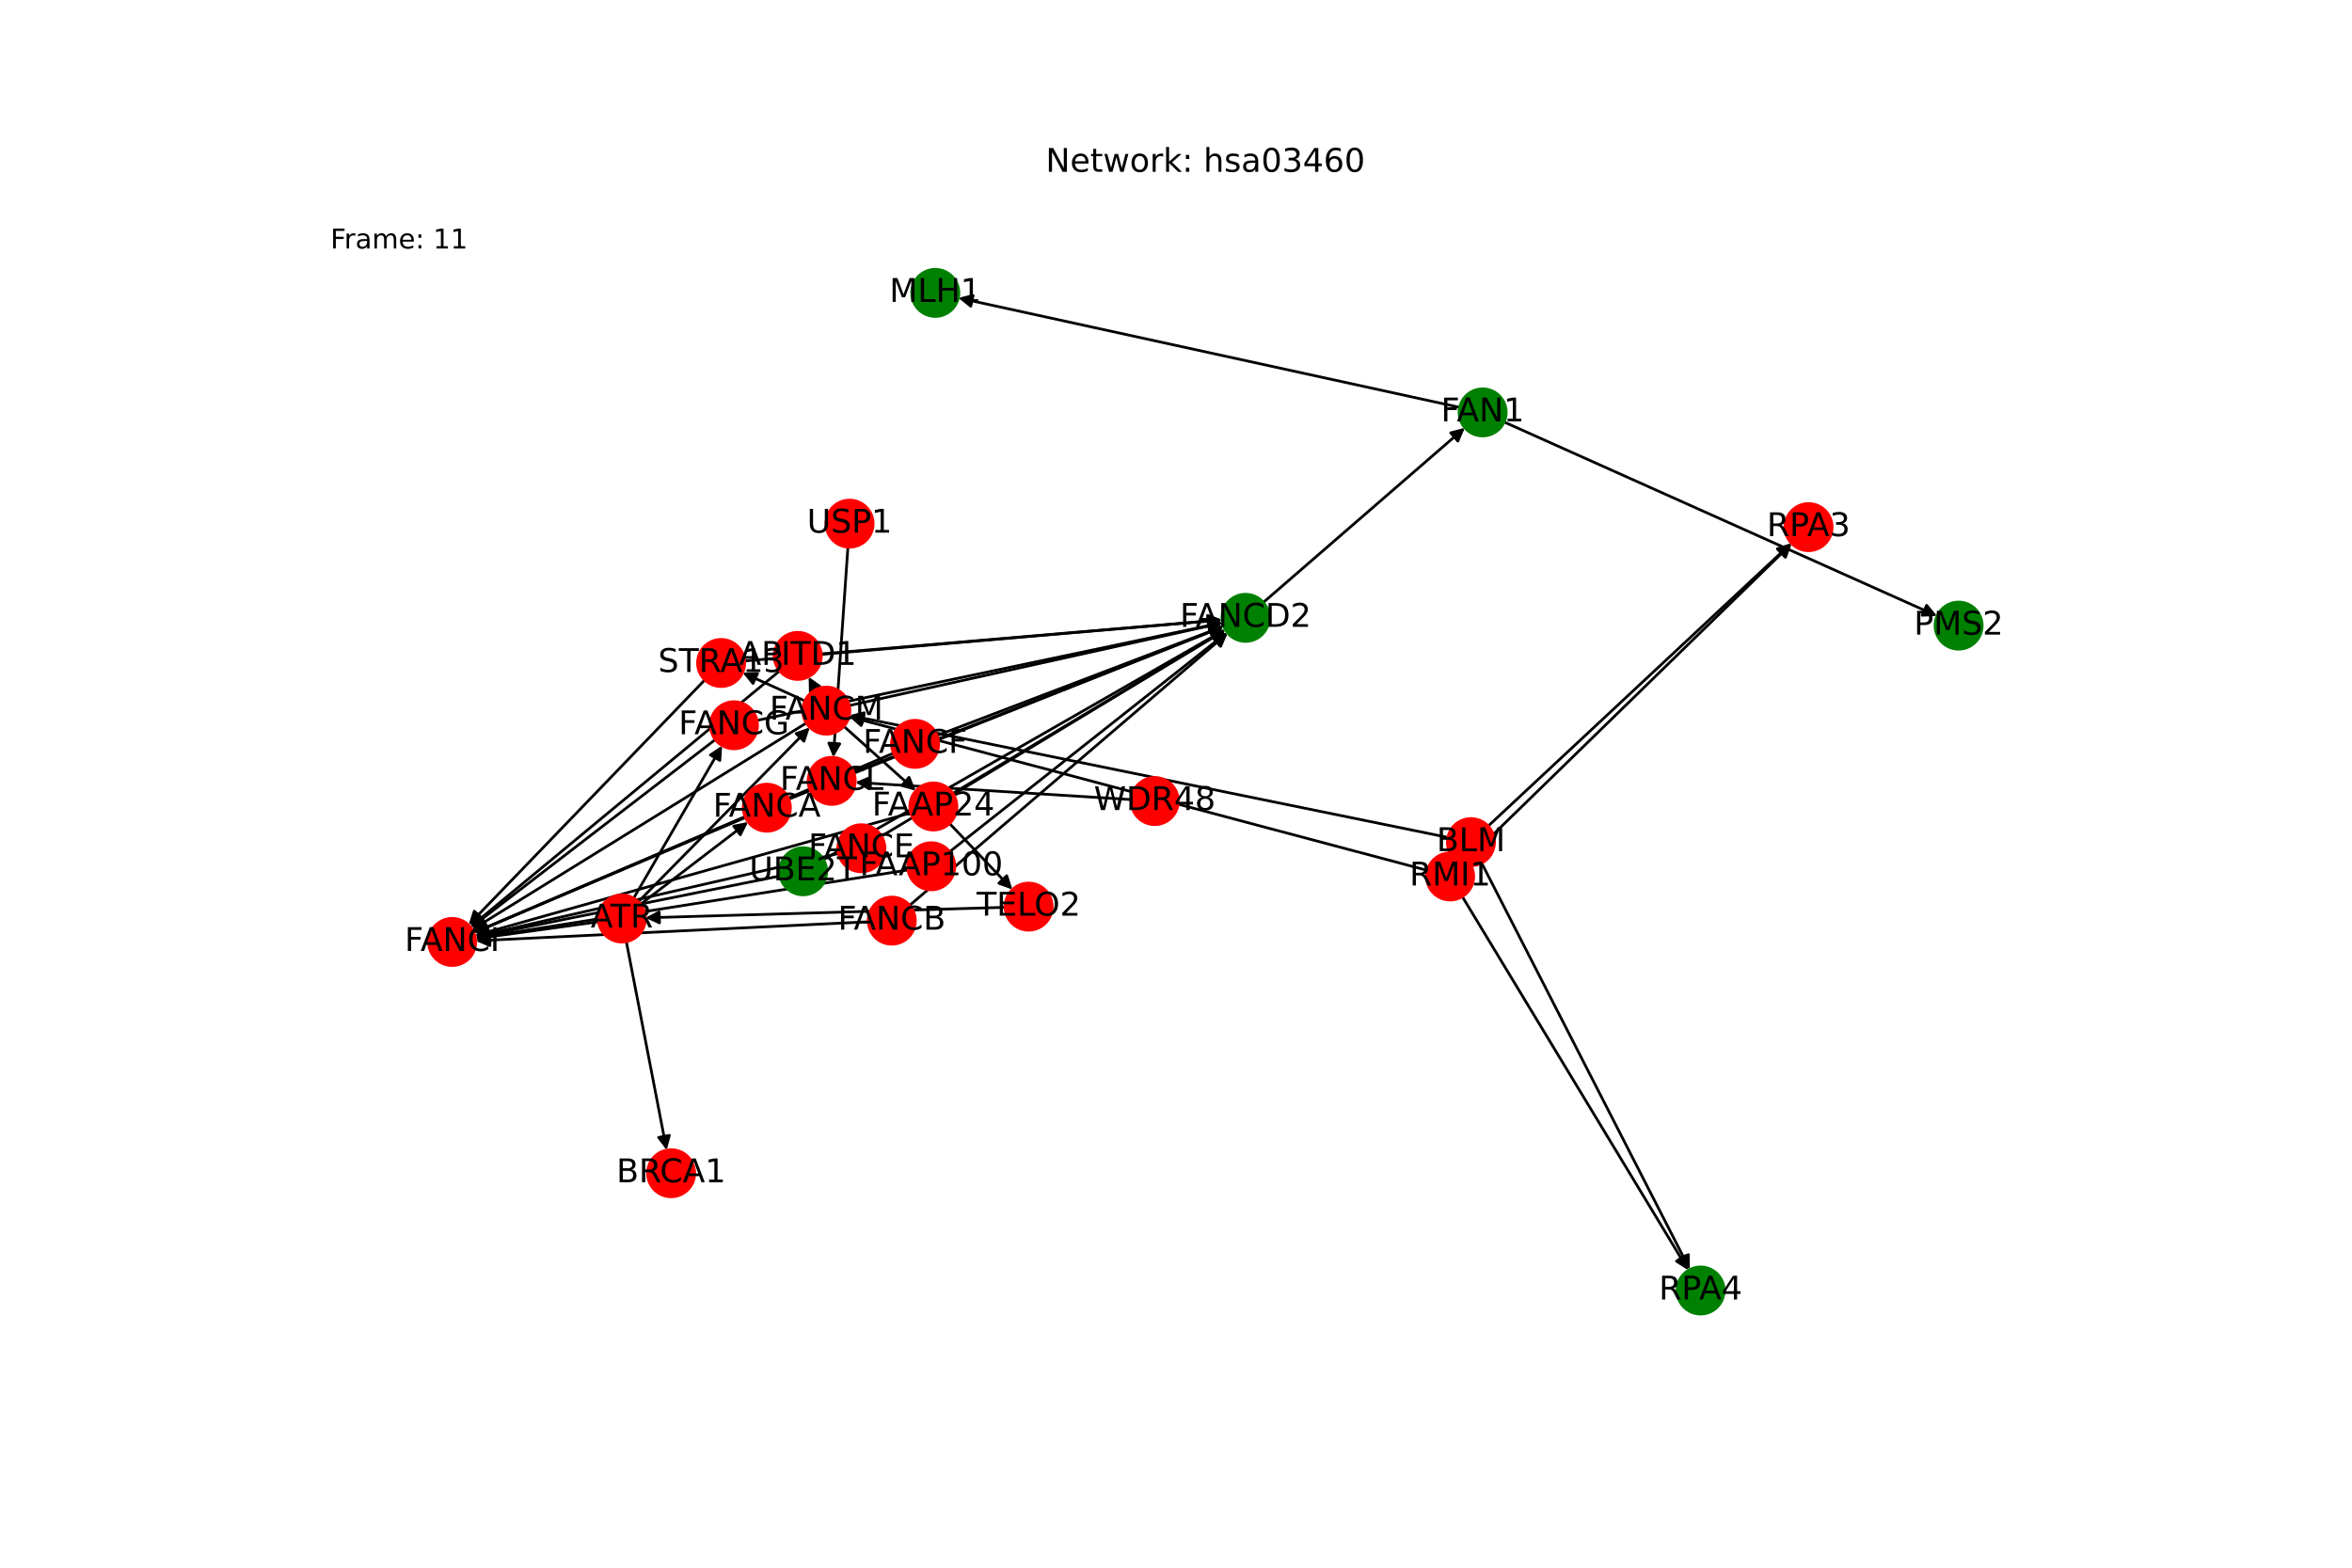 <?xml version="1.0" encoding="utf-8" standalone="no"?>
<!DOCTYPE svg PUBLIC "-//W3C//DTD SVG 1.1//EN"
  "http://www.w3.org/Graphics/SVG/1.1/DTD/svg11.dtd">
<!-- Created with matplotlib (https://matplotlib.org/) -->
<svg height="576pt" version="1.1" viewBox="0 0 864 576" width="864pt" xmlns="http://www.w3.org/2000/svg" xmlns:xlink="http://www.w3.org/1999/xlink">
 <defs>
  <style type="text/css">*{stroke-linecap:butt;stroke-linejoin:round;}</style>
 </defs>
 <g id="figure_1">
  <g id="patch_1">
   <path d="M 0 576 
L 864 576 
L 864 0 
L 0 0 
z
" style="fill:#ffffff;"/>
  </g>
  <g id="axes_1">
   <g id="patch_2">
    <path clip-path="url(#p671324ec91)" d="M 310.005 266.879 
Q 323.209 278.707 335.581 289.789 
" style="fill:none;stroke:#000000;stroke-linecap:round;"/>
    <path clip-path="url(#p671324ec91)" d="M 333.936 285.631 
L 335.581 289.789 
L 331.267 288.61 
L 333.936 285.631 
z
" style="stroke:#000000;stroke-linecap:round;"/>
   </g>
   <g id="patch_3">
    <path clip-path="url(#p671324ec91)" d="M 296.183 265.657 
Q 234.826 303.598 174.42 340.951 
" style="fill:none;stroke:#000000;stroke-linecap:round;"/>
    <path clip-path="url(#p671324ec91)" d="M 178.874 340.549 
L 174.42 340.951 
L 176.771 337.147 
L 178.874 340.549 
z
" style="stroke:#000000;stroke-linecap:round;"/>
   </g>
   <g id="patch_4">
    <path clip-path="url(#p671324ec91)" d="M 312.007 259.228 
Q 380.553 244.052 448.007 229.117 
" style="fill:none;stroke:#000000;stroke-linecap:round;"/>
    <path clip-path="url(#p671324ec91)" d="M 443.669 228.029 
L 448.007 229.117 
L 444.534 231.934 
L 443.669 228.029 
z
" style="stroke:#000000;stroke-linecap:round;"/>
   </g>
   <g id="patch_5">
    <path clip-path="url(#p671324ec91)" d="M 299.547 253.42 
Q 298.306 251.041 297.582 249.653 
" style="fill:none;stroke:#000000;stroke-linecap:round;"/>
    <path clip-path="url(#p671324ec91)" d="M 297.658 254.124 
L 297.582 249.653 
L 301.205 252.275 
L 297.658 254.124 
z
" style="stroke:#000000;stroke-linecap:round;"/>
   </g>
   <g id="patch_6">
    <path clip-path="url(#p671324ec91)" d="M 295.666 257.528 
Q 284.228 252.348 273.808 247.63 
" style="fill:none;stroke:#000000;stroke-linecap:round;"/>
    <path clip-path="url(#p671324ec91)" d="M 276.627 251.102 
L 273.808 247.63 
L 278.277 247.458 
L 276.627 251.102 
z
" style="stroke:#000000;stroke-linecap:round;"/>
   </g>
   <g id="patch_7">
    <path clip-path="url(#p671324ec91)" d="M 273.729 300.166 
Q 223.9 321.43 175.099 342.255 
" style="fill:none;stroke:#000000;stroke-linecap:round;"/>
    <path clip-path="url(#p671324ec91)" d="M 179.563 342.525 
L 175.099 342.255 
L 177.993 338.846 
L 179.563 342.525 
z
" style="stroke:#000000;stroke-linecap:round;"/>
   </g>
   <g id="patch_8">
    <path clip-path="url(#p671324ec91)" d="M 289.75 293.57 
Q 369.627 261.883 448.464 230.609 
" style="fill:none;stroke:#000000;stroke-linecap:round;"/>
    <path clip-path="url(#p671324ec91)" d="M 444.008 230.225 
L 448.464 230.609 
L 445.483 233.943 
L 444.008 230.225 
z
" style="stroke:#000000;stroke-linecap:round;"/>
   </g>
   <g id="patch_9">
    <path clip-path="url(#p671324ec91)" d="M 318.945 338.683 
Q 246.851 342.178 175.875 345.619 
" style="fill:none;stroke:#000000;stroke-linecap:round;"/>
    <path clip-path="url(#p671324ec91)" d="M 179.967 347.423 
L 175.875 345.619 
L 179.773 343.428 
L 179.967 347.423 
z
" style="stroke:#000000;stroke-linecap:round;"/>
   </g>
   <g id="patch_10">
    <path clip-path="url(#p671324ec91)" d="M 334.171 332.633 
Q 392.572 282.634 450.124 233.363 
" style="fill:none;stroke:#000000;stroke-linecap:round;"/>
    <path clip-path="url(#p671324ec91)" d="M 445.784 234.445 
L 450.124 233.363 
L 448.386 237.483 
L 445.784 234.445 
z
" style="stroke:#000000;stroke-linecap:round;"/>
   </g>
   <g id="patch_11">
    <path clip-path="url(#p671324ec91)" d="M 464.097 221.33 
Q 501.098 189.263 537.253 157.928 
" style="fill:none;stroke:#000000;stroke-linecap:round;"/>
    <path clip-path="url(#p671324ec91)" d="M 532.921 159.036 
L 537.253 157.928 
L 535.54 162.059 
L 532.921 159.036 
z
" style="stroke:#000000;stroke-linecap:round;"/>
   </g>
   <g id="patch_12">
    <path clip-path="url(#p671324ec91)" d="M 307.969 313.602 
Q 241.257 328.881 175.633 343.911 
" style="fill:none;stroke:#000000;stroke-linecap:round;"/>
    <path clip-path="url(#p671324ec91)" d="M 179.979 344.967 
L 175.633 343.911 
L 179.086 341.068 
L 179.979 344.967 
z
" style="stroke:#000000;stroke-linecap:round;"/>
   </g>
   <g id="patch_13">
    <path clip-path="url(#p671324ec91)" d="M 323.842 307.212 
Q 386.981 269.337 449.161 232.036 
" style="fill:none;stroke:#000000;stroke-linecap:round;"/>
    <path clip-path="url(#p671324ec91)" d="M 444.702 232.379 
L 449.161 232.036 
L 446.76 235.809 
L 444.702 232.379 
z
" style="stroke:#000000;stroke-linecap:round;"/>
   </g>
   <g id="patch_14">
    <path clip-path="url(#p671324ec91)" d="M 328.192 276.721 
Q 251.13 309.703 175.095 342.246 
" style="fill:none;stroke:#000000;stroke-linecap:round;"/>
    <path clip-path="url(#p671324ec91)" d="M 179.559 342.51 
L 175.095 342.246 
L 177.985 338.833 
L 179.559 342.51 
z
" style="stroke:#000000;stroke-linecap:round;"/>
   </g>
   <g id="patch_15">
    <path clip-path="url(#p671324ec91)" d="M 344.25 270.225 
Q 396.853 250.158 448.412 230.49 
" style="fill:none;stroke:#000000;stroke-linecap:round;"/>
    <path clip-path="url(#p671324ec91)" d="M 443.962 230.047 
L 448.412 230.49 
L 445.387 233.785 
L 443.962 230.047 
z
" style="stroke:#000000;stroke-linecap:round;"/>
   </g>
   <g id="patch_16">
    <path clip-path="url(#p671324ec91)" d="M 262.75 271.749 
Q 217.859 306.281 173.855 340.132 
" style="fill:none;stroke:#000000;stroke-linecap:round;"/>
    <path clip-path="url(#p671324ec91)" d="M 178.245 339.278 
L 173.855 340.132 
L 175.806 336.108 
L 178.245 339.278 
z
" style="stroke:#000000;stroke-linecap:round;"/>
   </g>
   <g id="patch_17">
    <path clip-path="url(#p671324ec91)" d="M 278.088 264.689 
Q 363.582 246.736 447.981 229.013 
" style="fill:none;stroke:#000000;stroke-linecap:round;"/>
    <path clip-path="url(#p671324ec91)" d="M 443.656 227.878 
L 447.981 229.013 
L 444.478 231.793 
L 443.656 227.878 
z
" style="stroke:#000000;stroke-linecap:round;"/>
   </g>
   <g id="patch_18">
    <path clip-path="url(#p671324ec91)" d="M 297.556 290.289 
Q 235.817 316.499 175.106 342.272 
" style="fill:none;stroke:#000000;stroke-linecap:round;"/>
    <path clip-path="url(#p671324ec91)" d="M 179.569 342.55 
L 175.106 342.272 
L 178.006 338.868 
L 179.569 342.55 
z
" style="stroke:#000000;stroke-linecap:round;"/>
   </g>
   <g id="patch_19">
    <path clip-path="url(#p671324ec91)" d="M 313.584 283.731 
Q 381.541 256.954 448.457 230.587 
" style="fill:none;stroke:#000000;stroke-linecap:round;"/>
    <path clip-path="url(#p671324ec91)" d="M 444.003 230.193 
L 448.457 230.587 
L 445.469 233.914 
L 444.003 230.193 
z
" style="stroke:#000000;stroke-linecap:round;"/>
   </g>
   <g id="patch_20">
    <path clip-path="url(#p671324ec91)" d="M 333.543 319.642 
Q 254.103 332.192 175.766 344.567 
" style="fill:none;stroke:#000000;stroke-linecap:round;"/>
    <path clip-path="url(#p671324ec91)" d="M 180.03 345.918 
L 175.766 344.567 
L 179.405 341.967 
L 180.03 345.918 
z
" style="stroke:#000000;stroke-linecap:round;"/>
   </g>
   <g id="patch_21">
    <path clip-path="url(#p671324ec91)" d="M 348.893 312.917 
Q 399.825 272.647 449.879 233.07 
" style="fill:none;stroke:#000000;stroke-linecap:round;"/>
    <path clip-path="url(#p671324ec91)" d="M 445.501 233.982 
L 449.879 233.07 
L 447.982 237.119 
L 445.501 233.982 
z
" style="stroke:#000000;stroke-linecap:round;"/>
   </g>
   <g id="patch_22">
    <path clip-path="url(#p671324ec91)" d="M 531.861 307.682 
Q 421.948 285.256 313.131 263.054 
" style="fill:none;stroke:#000000;stroke-linecap:round;"/>
    <path clip-path="url(#p671324ec91)" d="M 316.65 265.813 
L 313.131 263.054 
L 317.45 261.894 
L 316.65 265.813 
z
" style="stroke:#000000;stroke-linecap:round;"/>
   </g>
   <g id="patch_23">
    <path clip-path="url(#p671324ec91)" d="M 546.679 303.506 
Q 602.359 251.545 657.221 200.348 
" style="fill:none;stroke:#000000;stroke-linecap:round;"/>
    <path clip-path="url(#p671324ec91)" d="M 652.932 201.615 
L 657.221 200.348 
L 655.661 204.539 
L 652.932 201.615 
z
" style="stroke:#000000;stroke-linecap:round;"/>
   </g>
   <g id="patch_24">
    <path clip-path="url(#p671324ec91)" d="M 544.297 317.123 
Q 582.529 391.784 620.252 465.449 
" style="fill:none;stroke:#000000;stroke-linecap:round;"/>
    <path clip-path="url(#p671324ec91)" d="M 620.209 460.977 
L 620.252 465.449 
L 616.649 462.801 
L 620.209 460.977 
z
" style="stroke:#000000;stroke-linecap:round;"/>
   </g>
   <g id="patch_25">
    <path clip-path="url(#p671324ec91)" d="M 234.515 331.305 
Q 265.997 299.291 296.695 268.074 
" style="fill:none;stroke:#000000;stroke-linecap:round;"/>
    <path clip-path="url(#p671324ec91)" d="M 292.464 269.523 
L 296.695 268.074 
L 295.316 272.328 
L 292.464 269.523 
z
" style="stroke:#000000;stroke-linecap:round;"/>
   </g>
   <g id="patch_26">
    <path clip-path="url(#p671324ec91)" d="M 235.325 332.219 
Q 255.071 317.122 273.929 302.705 
" style="fill:none;stroke:#000000;stroke-linecap:round;"/>
    <path clip-path="url(#p671324ec91)" d="M 269.536 303.545 
L 273.929 302.705 
L 271.966 306.723 
L 269.536 303.545 
z
" style="stroke:#000000;stroke-linecap:round;"/>
   </g>
   <g id="patch_27">
    <path clip-path="url(#p671324ec91)" d="M 232.787 329.988 
Q 249.028 301.975 264.708 274.93 
" style="fill:none;stroke:#000000;stroke-linecap:round;"/>
    <path clip-path="url(#p671324ec91)" d="M 260.972 277.387 
L 264.708 274.93 
L 264.432 279.393 
L 260.972 277.387 
z
" style="stroke:#000000;stroke-linecap:round;"/>
   </g>
   <g id="patch_28">
    <path clip-path="url(#p671324ec91)" d="M 219.864 338.665 
Q 197.275 341.786 175.793 344.754 
" style="fill:none;stroke:#000000;stroke-linecap:round;"/>
    <path clip-path="url(#p671324ec91)" d="M 180.03 346.188 
L 175.793 344.754 
L 179.482 342.226 
L 180.03 346.188 
z
" style="stroke:#000000;stroke-linecap:round;"/>
   </g>
   <g id="patch_29">
    <path clip-path="url(#p671324ec91)" d="M 230.087 345.982 
Q 237.489 384.273 244.679 421.466 
" style="fill:none;stroke:#000000;stroke-linecap:round;"/>
    <path clip-path="url(#p671324ec91)" d="M 245.884 417.16 
L 244.679 421.466 
L 241.957 417.919 
L 245.884 417.16 
z
" style="stroke:#000000;stroke-linecap:round;"/>
   </g>
   <g id="patch_30">
    <path clip-path="url(#p671324ec91)" d="M 369.21 333.367 
Q 303.155 335.297 238.217 337.194 
" style="fill:none;stroke:#000000;stroke-linecap:round;"/>
    <path clip-path="url(#p671324ec91)" d="M 242.274 339.077 
L 238.217 337.194 
L 242.157 335.078 
L 242.274 339.077 
z
" style="stroke:#000000;stroke-linecap:round;"/>
   </g>
   <g id="patch_31">
    <path clip-path="url(#p671324ec91)" d="M 311.479 201.037 
Q 308.802 239.651 306.202 277.151 
" style="fill:none;stroke:#000000;stroke-linecap:round;"/>
    <path clip-path="url(#p671324ec91)" d="M 308.474 273.299 
L 306.202 277.151 
L 304.483 273.022 
L 308.474 273.299 
z
" style="stroke:#000000;stroke-linecap:round;"/>
   </g>
   <g id="patch_32">
    <path clip-path="url(#p671324ec91)" d="M 415.549 293.784 
Q 364.86 290.615 315.287 287.516 
" style="fill:none;stroke:#000000;stroke-linecap:round;"/>
    <path clip-path="url(#p671324ec91)" d="M 319.155 289.762 
L 315.287 287.516 
L 319.404 285.77 
L 319.155 289.762 
z
" style="stroke:#000000;stroke-linecap:round;"/>
   </g>
   <g id="patch_33">
    <path clip-path="url(#p671324ec91)" d="M 286.521 321.841 
Q 230.56 333.112 175.694 344.162 
" style="fill:none;stroke:#000000;stroke-linecap:round;"/>
    <path clip-path="url(#p671324ec91)" d="M 180.01 345.333 
L 175.694 344.162 
L 179.221 341.411 
L 180.01 345.333 
z
" style="stroke:#000000;stroke-linecap:round;"/>
   </g>
   <g id="patch_34">
    <path clip-path="url(#p671324ec91)" d="M 302.527 315.826 
Q 376.281 273.568 449.066 231.866 
" style="fill:none;stroke:#000000;stroke-linecap:round;"/>
    <path clip-path="url(#p671324ec91)" d="M 444.601 232.119 
L 449.066 231.866 
L 446.589 235.59 
L 444.601 232.119 
z
" style="stroke:#000000;stroke-linecap:round;"/>
   </g>
   <g id="patch_35">
    <path clip-path="url(#p671324ec91)" d="M 334.529 298.663 
Q 254.485 321.204 175.516 343.443 
" style="fill:none;stroke:#000000;stroke-linecap:round;"/>
    <path clip-path="url(#p671324ec91)" d="M 179.909 344.284 
L 175.516 343.443 
L 178.824 340.433 
L 179.909 344.284 
z
" style="stroke:#000000;stroke-linecap:round;"/>
   </g>
   <g id="patch_36">
    <path clip-path="url(#p671324ec91)" d="M 350.275 291.837 
Q 400.209 261.659 449.185 232.06 
" style="fill:none;stroke:#000000;stroke-linecap:round;"/>
    <path clip-path="url(#p671324ec91)" d="M 444.727 232.417 
L 449.185 232.06 
L 446.796 235.84 
L 444.727 232.417 
z
" style="stroke:#000000;stroke-linecap:round;"/>
   </g>
   <g id="patch_37">
    <path clip-path="url(#p671324ec91)" d="M 348.833 302.588 
Q 360.367 314.714 371.131 326.03 
" style="fill:none;stroke:#000000;stroke-linecap:round;"/>
    <path clip-path="url(#p671324ec91)" d="M 369.824 321.754 
L 371.131 326.03 
L 366.926 324.511 
L 369.824 321.754 
z
" style="stroke:#000000;stroke-linecap:round;"/>
   </g>
   <g id="patch_38">
    <path clip-path="url(#p671324ec91)" d="M 536.186 149.675 
Q 444.112 129.565 353.131 109.694 
" style="fill:none;stroke:#000000;stroke-linecap:round;"/>
    <path clip-path="url(#p671324ec91)" d="M 356.612 112.501 
L 353.131 109.694 
L 357.466 108.593 
L 356.612 112.501 
z
" style="stroke:#000000;stroke-linecap:round;"/>
   </g>
   <g id="patch_39">
    <path clip-path="url(#p671324ec91)" d="M 552.549 155.065 
Q 632.07 190.694 710.569 225.866 
" style="fill:none;stroke:#000000;stroke-linecap:round;"/>
    <path clip-path="url(#p671324ec91)" d="M 707.737 222.405 
L 710.569 225.866 
L 706.101 226.055 
L 707.737 222.405 
z
" style="stroke:#000000;stroke-linecap:round;"/>
   </g>
   <g id="patch_40">
    <path clip-path="url(#p671324ec91)" d="M 524.333 319.803 
Q 418.128 291.564 313.005 263.613 
" style="fill:none;stroke:#000000;stroke-linecap:round;"/>
    <path clip-path="url(#p671324ec91)" d="M 316.356 266.573 
L 313.005 263.613 
L 317.384 262.708 
L 316.356 266.573 
z
" style="stroke:#000000;stroke-linecap:round;"/>
   </g>
   <g id="patch_41">
    <path clip-path="url(#p671324ec91)" d="M 538.902 315.981 
Q 598.536 257.851 657.369 200.501 
" style="fill:none;stroke:#000000;stroke-linecap:round;"/>
    <path clip-path="url(#p671324ec91)" d="M 653.109 201.861 
L 657.369 200.501 
L 655.901 204.725 
L 653.109 201.861 
z
" style="stroke:#000000;stroke-linecap:round;"/>
   </g>
   <g id="patch_42">
    <path clip-path="url(#p671324ec91)" d="M 537.183 329.439 
Q 578.706 398.092 619.65 465.788 
" style="fill:none;stroke:#000000;stroke-linecap:round;"/>
    <path clip-path="url(#p671324ec91)" d="M 619.291 461.33 
L 619.65 465.788 
L 615.868 463.4 
L 619.291 461.33 
z
" style="stroke:#000000;stroke-linecap:round;"/>
   </g>
   <g id="patch_43">
    <path clip-path="url(#p671324ec91)" d="M 286.389 246.504 
Q 229.582 293.537 173.637 339.858 
" style="fill:none;stroke:#000000;stroke-linecap:round;"/>
    <path clip-path="url(#p671324ec91)" d="M 177.993 338.847 
L 173.637 339.858 
L 175.442 335.766 
L 177.993 338.847 
z
" style="stroke:#000000;stroke-linecap:round;"/>
   </g>
   <g id="patch_44">
    <path clip-path="url(#p671324ec91)" d="M 301.685 240.249 
Q 375.301 233.993 447.803 227.832 
" style="fill:none;stroke:#000000;stroke-linecap:round;"/>
    <path clip-path="url(#p671324ec91)" d="M 443.648 226.178 
L 447.803 227.832 
L 443.987 230.164 
L 443.648 226.178 
z
" style="stroke:#000000;stroke-linecap:round;"/>
   </g>
   <g id="patch_45">
    <path clip-path="url(#p671324ec91)" d="M 258.89 249.829 
Q 215.504 294.843 172.893 339.051 
" style="fill:none;stroke:#000000;stroke-linecap:round;"/>
    <path clip-path="url(#p671324ec91)" d="M 177.109 337.559 
L 172.893 339.051 
L 174.229 334.783 
L 177.109 337.559 
z
" style="stroke:#000000;stroke-linecap:round;"/>
   </g>
   <g id="patch_46">
    <path clip-path="url(#p671324ec91)" d="M 273.527 242.852 
Q 361.224 235.3 447.808 227.843 
" style="fill:none;stroke:#000000;stroke-linecap:round;"/>
    <path clip-path="url(#p671324ec91)" d="M 443.651 226.194 
L 447.808 227.843 
L 443.994 230.179 
L 443.651 226.194 
z
" style="stroke:#000000;stroke-linecap:round;"/>
   </g>
   <g id="PathCollection_1">
    <defs>
     <path d="M 0 8.66 
C 2.297 8.66 4.5 7.748 6.124 6.124 
C 7.748 4.5 8.66 2.297 8.66 -0 
C 8.66 -2.297 7.748 -4.5 6.124 -6.124 
C 4.5 -7.748 2.297 -8.66 0 -8.66 
C -2.297 -8.66 -4.5 -7.748 -6.124 -6.124 
C -7.748 -4.5 -8.66 -2.297 -8.66 0 
C -8.66 2.297 -7.748 4.5 -6.124 6.124 
C -4.5 7.748 -2.297 8.66 0 8.66 
z
" id="C0_0_3268d4419a"/>
    </defs>
    <g clip-path="url(#p671324ec91)">
     <use style="fill:#ff0000;stroke:#ff0000;" x="303.552" xlink:href="#C0_0_3268d4419a" y="261.1"/>
    </g>
    <g clip-path="url(#p671324ec91)">
     <use style="fill:#ff0000;stroke:#ff0000;" x="281.697" xlink:href="#C0_0_3268d4419a" y="296.765"/>
    </g>
    <g clip-path="url(#p671324ec91)">
     <use style="fill:#ff0000;stroke:#ff0000;" x="327.594" xlink:href="#C0_0_3268d4419a" y="338.264"/>
    </g>
    <g clip-path="url(#p671324ec91)">
     <use style="fill:#008000;stroke:#008000;" x="457.551" xlink:href="#C0_0_3268d4419a" y="227.004"/>
    </g>
    <g clip-path="url(#p671324ec91)">
     <use style="fill:#ff0000;stroke:#ff0000;" x="166.106" xlink:href="#C0_0_3268d4419a" y="346.093"/>
    </g>
    <g clip-path="url(#p671324ec91)">
     <use style="fill:#ff0000;stroke:#ff0000;" x="316.414" xlink:href="#C0_0_3268d4419a" y="311.668"/>
    </g>
    <g clip-path="url(#p671324ec91)">
     <use style="fill:#ff0000;stroke:#ff0000;" x="336.155" xlink:href="#C0_0_3268d4419a" y="273.313"/>
    </g>
    <g clip-path="url(#p671324ec91)">
     <use style="fill:#ff0000;stroke:#ff0000;" x="269.614" xlink:href="#C0_0_3268d4419a" y="266.469"/>
    </g>
    <g clip-path="url(#p671324ec91)">
     <use style="fill:#ff0000;stroke:#ff0000;" x="305.526" xlink:href="#C0_0_3268d4419a" y="286.906"/>
    </g>
    <g clip-path="url(#p671324ec91)">
     <use style="fill:#ff0000;stroke:#ff0000;" x="342.096" xlink:href="#C0_0_3268d4419a" y="318.291"/>
    </g>
    <g clip-path="url(#p671324ec91)">
     <use style="fill:#ff0000;stroke:#ff0000;" x="540.349" xlink:href="#C0_0_3268d4419a" y="309.413"/>
    </g>
    <g clip-path="url(#p671324ec91)">
     <use style="fill:#ff0000;stroke:#ff0000;" x="228.443" xlink:href="#C0_0_3268d4419a" y="337.48"/>
    </g>
    <g clip-path="url(#p671324ec91)">
     <use style="fill:#ff0000;stroke:#ff0000;" x="377.869" xlink:href="#C0_0_3268d4419a" y="333.114"/>
    </g>
    <g clip-path="url(#p671324ec91)">
     <use style="fill:#008000;stroke:#008000;" x="343.578" xlink:href="#C0_0_3268d4419a" y="107.607"/>
    </g>
    <g clip-path="url(#p671324ec91)">
     <use style="fill:#ff0000;stroke:#ff0000;" x="246.535" xlink:href="#C0_0_3268d4419a" y="431.068"/>
    </g>
    <g clip-path="url(#p671324ec91)">
     <use style="fill:#ff0000;stroke:#ff0000;" x="312.078" xlink:href="#C0_0_3268d4419a" y="192.399"/>
    </g>
    <g clip-path="url(#p671324ec91)">
     <use style="fill:#ff0000;stroke:#ff0000;" x="424.194" xlink:href="#C0_0_3268d4419a" y="294.324"/>
    </g>
    <g clip-path="url(#p671324ec91)">
     <use style="fill:#008000;stroke:#008000;" x="295.015" xlink:href="#C0_0_3268d4419a" y="320.131"/>
    </g>
    <g clip-path="url(#p671324ec91)">
     <use style="fill:#008000;stroke:#008000;" x="719.494" xlink:href="#C0_0_3268d4419a" y="229.864"/>
    </g>
    <g clip-path="url(#p671324ec91)">
     <use style="fill:#ff0000;stroke:#ff0000;" x="342.866" xlink:href="#C0_0_3268d4419a" y="296.315"/>
    </g>
    <g clip-path="url(#p671324ec91)">
     <use style="fill:#008000;stroke:#008000;" x="544.644" xlink:href="#C0_0_3268d4419a" y="151.523"/>
    </g>
    <g clip-path="url(#p671324ec91)">
     <use style="fill:#ff0000;stroke:#ff0000;" x="532.7" xlink:href="#C0_0_3268d4419a" y="322.027"/>
    </g>
    <g clip-path="url(#p671324ec91)">
     <use style="fill:#ff0000;stroke:#ff0000;" x="664.371" xlink:href="#C0_0_3268d4419a" y="193.676"/>
    </g>
    <g clip-path="url(#p671324ec91)">
     <use style="fill:#008000;stroke:#008000;" x="624.709" xlink:href="#C0_0_3268d4419a" y="474.153"/>
    </g>
    <g clip-path="url(#p671324ec91)">
     <use style="fill:#ff0000;stroke:#ff0000;" x="293.059" xlink:href="#C0_0_3268d4419a" y="240.982"/>
    </g>
    <g clip-path="url(#p671324ec91)">
     <use style="fill:#ff0000;stroke:#ff0000;" x="264.899" xlink:href="#C0_0_3268d4419a" y="243.595"/>
    </g>
   </g>
   <g id="text_1">
    <g clip-path="url(#p671324ec91)">
     <!-- FANCM -->
     <g transform="translate(282.689 264.411)scale(0.12 -0.12)">
      <defs>
       <path d="M 9.812 72.906 
L 51.703 72.906 
L 51.703 64.594 
L 19.672 64.594 
L 19.672 43.109 
L 48.578 43.109 
L 48.578 34.812 
L 19.672 34.812 
L 19.672 0 
L 9.812 0 
z
" id="DejaVuSans-70"/>
       <path d="M 34.188 63.188 
L 20.797 26.906 
L 47.609 26.906 
z
M 28.609 72.906 
L 39.797 72.906 
L 67.578 0 
L 57.328 0 
L 50.688 18.703 
L 17.828 18.703 
L 11.188 0 
L 0.781 0 
z
" id="DejaVuSans-65"/>
       <path d="M 9.812 72.906 
L 23.094 72.906 
L 55.422 11.922 
L 55.422 72.906 
L 64.984 72.906 
L 64.984 0 
L 51.703 0 
L 19.391 60.984 
L 19.391 0 
L 9.812 0 
z
" id="DejaVuSans-78"/>
       <path d="M 64.406 67.281 
L 64.406 56.891 
Q 59.422 61.531 53.781 63.812 
Q 48.141 66.109 41.797 66.109 
Q 29.297 66.109 22.656 58.469 
Q 16.016 50.828 16.016 36.375 
Q 16.016 21.969 22.656 14.328 
Q 29.297 6.688 41.797 6.688 
Q 48.141 6.688 53.781 8.984 
Q 59.422 11.281 64.406 15.922 
L 64.406 5.609 
Q 59.234 2.094 53.438 0.328 
Q 47.656 -1.422 41.219 -1.422 
Q 24.656 -1.422 15.125 8.703 
Q 5.609 18.844 5.609 36.375 
Q 5.609 53.953 15.125 64.078 
Q 24.656 74.219 41.219 74.219 
Q 47.75 74.219 53.531 72.484 
Q 59.328 70.75 64.406 67.281 
z
" id="DejaVuSans-67"/>
       <path d="M 9.812 72.906 
L 24.516 72.906 
L 43.109 23.297 
L 61.812 72.906 
L 76.516 72.906 
L 76.516 0 
L 66.891 0 
L 66.891 64.016 
L 48.094 14.016 
L 38.188 14.016 
L 19.391 64.016 
L 19.391 0 
L 9.812 0 
z
" id="DejaVuSans-77"/>
      </defs>
      <use xlink:href="#DejaVuSans-70"/>
      <use x="48.395" xlink:href="#DejaVuSans-65"/>
      <use x="116.803" xlink:href="#DejaVuSans-78"/>
      <use x="191.607" xlink:href="#DejaVuSans-67"/>
      <use x="261.432" xlink:href="#DejaVuSans-77"/>
     </g>
    </g>
   </g>
   <g id="text_2">
    <g clip-path="url(#p671324ec91)">
     <!-- FANCA -->
     <g transform="translate(261.907 300.076)scale(0.12 -0.12)">
      <use xlink:href="#DejaVuSans-70"/>
      <use x="48.395" xlink:href="#DejaVuSans-65"/>
      <use x="116.803" xlink:href="#DejaVuSans-78"/>
      <use x="191.607" xlink:href="#DejaVuSans-67"/>
      <use x="261.432" xlink:href="#DejaVuSans-65"/>
     </g>
    </g>
   </g>
   <g id="text_3">
    <g clip-path="url(#p671324ec91)">
     <!-- FANCB -->
     <g transform="translate(307.791 341.575)scale(0.12 -0.12)">
      <defs>
       <path d="M 19.672 34.812 
L 19.672 8.109 
L 35.5 8.109 
Q 43.453 8.109 47.281 11.406 
Q 51.125 14.703 51.125 21.484 
Q 51.125 28.328 47.281 31.562 
Q 43.453 34.812 35.5 34.812 
z
M 19.672 64.797 
L 19.672 42.828 
L 34.281 42.828 
Q 41.5 42.828 45.031 45.531 
Q 48.578 48.25 48.578 53.812 
Q 48.578 59.328 45.031 62.062 
Q 41.5 64.797 34.281 64.797 
z
M 9.812 72.906 
L 35.016 72.906 
Q 46.297 72.906 52.391 68.219 
Q 58.5 63.531 58.5 54.891 
Q 58.5 48.188 55.375 44.234 
Q 52.25 40.281 46.188 39.312 
Q 53.469 37.75 57.5 32.781 
Q 61.531 27.828 61.531 20.406 
Q 61.531 10.641 54.891 5.312 
Q 48.25 0 35.984 0 
L 9.812 0 
z
" id="DejaVuSans-66"/>
      </defs>
      <use xlink:href="#DejaVuSans-70"/>
      <use x="48.395" xlink:href="#DejaVuSans-65"/>
      <use x="116.803" xlink:href="#DejaVuSans-78"/>
      <use x="191.607" xlink:href="#DejaVuSans-67"/>
      <use x="261.432" xlink:href="#DejaVuSans-66"/>
     </g>
    </g>
   </g>
   <g id="text_4">
    <g clip-path="url(#p671324ec91)">
     <!-- FANCD2 -->
     <g transform="translate(433.427 230.315)scale(0.12 -0.12)">
      <defs>
       <path d="M 19.672 64.797 
L 19.672 8.109 
L 31.594 8.109 
Q 46.688 8.109 53.688 14.938 
Q 60.688 21.781 60.688 36.531 
Q 60.688 51.172 53.688 57.984 
Q 46.688 64.797 31.594 64.797 
z
M 9.812 72.906 
L 30.078 72.906 
Q 51.266 72.906 61.172 64.094 
Q 71.094 55.281 71.094 36.531 
Q 71.094 17.672 61.125 8.828 
Q 51.172 0 30.078 0 
L 9.812 0 
z
" id="DejaVuSans-68"/>
       <path d="M 19.188 8.297 
L 53.609 8.297 
L 53.609 0 
L 7.328 0 
L 7.328 8.297 
Q 12.938 14.109 22.625 23.891 
Q 32.328 33.688 34.812 36.531 
Q 39.547 41.844 41.422 45.531 
Q 43.312 49.219 43.312 52.781 
Q 43.312 58.594 39.234 62.25 
Q 35.156 65.922 28.609 65.922 
Q 23.969 65.922 18.812 64.312 
Q 13.672 62.703 7.812 59.422 
L 7.812 69.391 
Q 13.766 71.781 18.938 73 
Q 24.125 74.219 28.422 74.219 
Q 39.75 74.219 46.484 68.547 
Q 53.219 62.891 53.219 53.422 
Q 53.219 48.922 51.531 44.891 
Q 49.859 40.875 45.406 35.406 
Q 44.188 33.984 37.641 27.219 
Q 31.109 20.453 19.188 8.297 
z
" id="DejaVuSans-50"/>
      </defs>
      <use xlink:href="#DejaVuSans-70"/>
      <use x="48.395" xlink:href="#DejaVuSans-65"/>
      <use x="116.803" xlink:href="#DejaVuSans-78"/>
      <use x="191.607" xlink:href="#DejaVuSans-67"/>
      <use x="261.432" xlink:href="#DejaVuSans-68"/>
      <use x="338.434" xlink:href="#DejaVuSans-50"/>
     </g>
    </g>
   </g>
   <g id="text_5">
    <g clip-path="url(#p671324ec91)">
     <!-- FANCI -->
     <g transform="translate(148.65 349.404)scale(0.12 -0.12)">
      <defs>
       <path d="M 9.812 72.906 
L 19.672 72.906 
L 19.672 0 
L 9.812 0 
z
" id="DejaVuSans-73"/>
      </defs>
      <use xlink:href="#DejaVuSans-70"/>
      <use x="48.395" xlink:href="#DejaVuSans-65"/>
      <use x="116.803" xlink:href="#DejaVuSans-78"/>
      <use x="191.607" xlink:href="#DejaVuSans-67"/>
      <use x="261.432" xlink:href="#DejaVuSans-73"/>
     </g>
    </g>
   </g>
   <g id="text_6">
    <g clip-path="url(#p671324ec91)">
     <!-- FANCE -->
     <g transform="translate(296.937 314.979)scale(0.12 -0.12)">
      <defs>
       <path d="M 9.812 72.906 
L 55.906 72.906 
L 55.906 64.594 
L 19.672 64.594 
L 19.672 43.016 
L 54.391 43.016 
L 54.391 34.719 
L 19.672 34.719 
L 19.672 8.297 
L 56.781 8.297 
L 56.781 0 
L 9.812 0 
z
" id="DejaVuSans-69"/>
      </defs>
      <use xlink:href="#DejaVuSans-70"/>
      <use x="48.395" xlink:href="#DejaVuSans-65"/>
      <use x="116.803" xlink:href="#DejaVuSans-78"/>
      <use x="191.607" xlink:href="#DejaVuSans-67"/>
      <use x="261.432" xlink:href="#DejaVuSans-69"/>
     </g>
    </g>
   </g>
   <g id="text_7">
    <g clip-path="url(#p671324ec91)">
     <!-- FANCF -->
     <g transform="translate(317.018 276.624)scale(0.12 -0.12)">
      <use xlink:href="#DejaVuSans-70"/>
      <use x="48.395" xlink:href="#DejaVuSans-65"/>
      <use x="116.803" xlink:href="#DejaVuSans-78"/>
      <use x="191.607" xlink:href="#DejaVuSans-67"/>
      <use x="261.432" xlink:href="#DejaVuSans-70"/>
     </g>
    </g>
   </g>
   <g id="text_8">
    <g clip-path="url(#p671324ec91)">
     <!-- FANCG -->
     <g transform="translate(249.278 269.78)scale(0.12 -0.12)">
      <defs>
       <path d="M 59.516 10.406 
L 59.516 29.984 
L 43.406 29.984 
L 43.406 38.094 
L 69.281 38.094 
L 69.281 6.781 
Q 63.578 2.734 56.688 0.656 
Q 49.812 -1.422 42 -1.422 
Q 24.906 -1.422 15.25 8.562 
Q 5.609 18.562 5.609 36.375 
Q 5.609 54.25 15.25 64.234 
Q 24.906 74.219 42 74.219 
Q 49.125 74.219 55.547 72.453 
Q 61.969 70.703 67.391 67.281 
L 67.391 56.781 
Q 61.922 61.422 55.766 63.766 
Q 49.609 66.109 42.828 66.109 
Q 29.438 66.109 22.719 58.641 
Q 16.016 51.172 16.016 36.375 
Q 16.016 21.625 22.719 14.156 
Q 29.438 6.688 42.828 6.688 
Q 48.047 6.688 52.141 7.594 
Q 56.25 8.5 59.516 10.406 
z
" id="DejaVuSans-71"/>
      </defs>
      <use xlink:href="#DejaVuSans-70"/>
      <use x="48.395" xlink:href="#DejaVuSans-65"/>
      <use x="116.803" xlink:href="#DejaVuSans-78"/>
      <use x="191.607" xlink:href="#DejaVuSans-67"/>
      <use x="261.432" xlink:href="#DejaVuSans-71"/>
     </g>
    </g>
   </g>
   <g id="text_9">
    <g clip-path="url(#p671324ec91)">
     <!-- FANCL -->
     <g transform="translate(286.496 290.217)scale(0.12 -0.12)">
      <defs>
       <path d="M 9.812 72.906 
L 19.672 72.906 
L 19.672 8.297 
L 55.172 8.297 
L 55.172 0 
L 9.812 0 
z
" id="DejaVuSans-76"/>
      </defs>
      <use xlink:href="#DejaVuSans-70"/>
      <use x="48.395" xlink:href="#DejaVuSans-65"/>
      <use x="116.803" xlink:href="#DejaVuSans-78"/>
      <use x="191.607" xlink:href="#DejaVuSans-67"/>
      <use x="261.432" xlink:href="#DejaVuSans-76"/>
     </g>
    </g>
   </g>
   <g id="text_10">
    <g clip-path="url(#p671324ec91)">
     <!-- FAAP100 -->
     <g transform="translate(315.749 321.602)scale(0.12 -0.12)">
      <defs>
       <path d="M 19.672 64.797 
L 19.672 37.406 
L 32.078 37.406 
Q 38.969 37.406 42.719 40.969 
Q 46.484 44.531 46.484 51.125 
Q 46.484 57.672 42.719 61.234 
Q 38.969 64.797 32.078 64.797 
z
M 9.812 72.906 
L 32.078 72.906 
Q 44.344 72.906 50.609 67.359 
Q 56.891 61.812 56.891 51.125 
Q 56.891 40.328 50.609 34.812 
Q 44.344 29.297 32.078 29.297 
L 19.672 29.297 
L 19.672 0 
L 9.812 0 
z
" id="DejaVuSans-80"/>
       <path d="M 12.406 8.297 
L 28.516 8.297 
L 28.516 63.922 
L 10.984 60.406 
L 10.984 69.391 
L 28.422 72.906 
L 38.281 72.906 
L 38.281 8.297 
L 54.391 8.297 
L 54.391 0 
L 12.406 0 
z
" id="DejaVuSans-49"/>
       <path d="M 31.781 66.406 
Q 24.172 66.406 20.328 58.906 
Q 16.5 51.422 16.5 36.375 
Q 16.5 21.391 20.328 13.891 
Q 24.172 6.391 31.781 6.391 
Q 39.453 6.391 43.281 13.891 
Q 47.125 21.391 47.125 36.375 
Q 47.125 51.422 43.281 58.906 
Q 39.453 66.406 31.781 66.406 
z
M 31.781 74.219 
Q 44.047 74.219 50.516 64.516 
Q 56.984 54.828 56.984 36.375 
Q 56.984 17.969 50.516 8.266 
Q 44.047 -1.422 31.781 -1.422 
Q 19.531 -1.422 13.062 8.266 
Q 6.594 17.969 6.594 36.375 
Q 6.594 54.828 13.062 64.516 
Q 19.531 74.219 31.781 74.219 
z
" id="DejaVuSans-48"/>
      </defs>
      <use xlink:href="#DejaVuSans-70"/>
      <use x="48.395" xlink:href="#DejaVuSans-65"/>
      <use x="119.553" xlink:href="#DejaVuSans-65"/>
      <use x="187.961" xlink:href="#DejaVuSans-80"/>
      <use x="248.264" xlink:href="#DejaVuSans-49"/>
      <use x="311.887" xlink:href="#DejaVuSans-48"/>
      <use x="375.51" xlink:href="#DejaVuSans-48"/>
     </g>
    </g>
   </g>
   <g id="text_11">
    <g clip-path="url(#p671324ec91)">
     <!-- BLM -->
     <g transform="translate(527.712 312.724)scale(0.12 -0.12)">
      <use xlink:href="#DejaVuSans-66"/>
      <use x="68.604" xlink:href="#DejaVuSans-76"/>
      <use x="124.316" xlink:href="#DejaVuSans-77"/>
     </g>
    </g>
   </g>
   <g id="text_12">
    <g clip-path="url(#p671324ec91)">
     <!-- ATR -->
     <g transform="translate(216.97 340.791)scale(0.12 -0.12)">
      <defs>
       <path d="M -0.297 72.906 
L 61.375 72.906 
L 61.375 64.594 
L 35.5 64.594 
L 35.5 0 
L 25.594 0 
L 25.594 64.594 
L -0.297 64.594 
z
" id="DejaVuSans-84"/>
       <path d="M 44.391 34.188 
Q 47.562 33.109 50.562 29.594 
Q 53.562 26.078 56.594 19.922 
L 66.609 0 
L 56 0 
L 46.688 18.703 
Q 43.062 26.031 39.672 28.422 
Q 36.281 30.812 30.422 30.812 
L 19.672 30.812 
L 19.672 0 
L 9.812 0 
L 9.812 72.906 
L 32.078 72.906 
Q 44.578 72.906 50.734 67.672 
Q 56.891 62.453 56.891 51.906 
Q 56.891 45.016 53.688 40.469 
Q 50.484 35.938 44.391 34.188 
z
M 19.672 64.797 
L 19.672 38.922 
L 32.078 38.922 
Q 39.203 38.922 42.844 42.219 
Q 46.484 45.516 46.484 51.906 
Q 46.484 58.297 42.844 61.547 
Q 39.203 64.797 32.078 64.797 
z
" id="DejaVuSans-82"/>
      </defs>
      <use xlink:href="#DejaVuSans-65"/>
      <use x="60.658" xlink:href="#DejaVuSans-84"/>
      <use x="121.742" xlink:href="#DejaVuSans-82"/>
     </g>
    </g>
   </g>
   <g id="text_13">
    <g clip-path="url(#p671324ec91)">
     <!-- TELO2 -->
     <g transform="translate(358.747 336.425)scale(0.12 -0.12)">
      <defs>
       <path d="M 39.406 66.219 
Q 28.656 66.219 22.328 58.203 
Q 16.016 50.203 16.016 36.375 
Q 16.016 22.609 22.328 14.594 
Q 28.656 6.594 39.406 6.594 
Q 50.141 6.594 56.422 14.594 
Q 62.703 22.609 62.703 36.375 
Q 62.703 50.203 56.422 58.203 
Q 50.141 66.219 39.406 66.219 
z
M 39.406 74.219 
Q 54.734 74.219 63.906 63.938 
Q 73.094 53.656 73.094 36.375 
Q 73.094 19.141 63.906 8.859 
Q 54.734 -1.422 39.406 -1.422 
Q 24.031 -1.422 14.812 8.828 
Q 5.609 19.094 5.609 36.375 
Q 5.609 53.656 14.812 63.938 
Q 24.031 74.219 39.406 74.219 
z
" id="DejaVuSans-79"/>
      </defs>
      <use xlink:href="#DejaVuSans-84"/>
      <use x="61.084" xlink:href="#DejaVuSans-69"/>
      <use x="124.268" xlink:href="#DejaVuSans-76"/>
      <use x="176.355" xlink:href="#DejaVuSans-79"/>
      <use x="255.066" xlink:href="#DejaVuSans-50"/>
     </g>
    </g>
   </g>
   <g id="text_14">
    <g clip-path="url(#p671324ec91)">
     <!-- MLH1 -->
     <g transform="translate(326.728 110.919)scale(0.12 -0.12)">
      <defs>
       <path d="M 9.812 72.906 
L 19.672 72.906 
L 19.672 43.016 
L 55.516 43.016 
L 55.516 72.906 
L 65.375 72.906 
L 65.375 0 
L 55.516 0 
L 55.516 34.719 
L 19.672 34.719 
L 19.672 0 
L 9.812 0 
z
" id="DejaVuSans-72"/>
      </defs>
      <use xlink:href="#DejaVuSans-77"/>
      <use x="86.279" xlink:href="#DejaVuSans-76"/>
      <use x="141.992" xlink:href="#DejaVuSans-72"/>
      <use x="217.188" xlink:href="#DejaVuSans-49"/>
     </g>
    </g>
   </g>
   <g id="text_15">
    <g clip-path="url(#p671324ec91)">
     <!-- BRCA1 -->
     <g transform="translate(226.438 434.379)scale(0.12 -0.12)">
      <use xlink:href="#DejaVuSans-66"/>
      <use x="68.604" xlink:href="#DejaVuSans-82"/>
      <use x="133.086" xlink:href="#DejaVuSans-67"/>
      <use x="202.91" xlink:href="#DejaVuSans-65"/>
      <use x="271.318" xlink:href="#DejaVuSans-49"/>
     </g>
    </g>
   </g>
   <g id="text_16">
    <g clip-path="url(#p671324ec91)">
     <!-- USP1 -->
     <g transform="translate(296.442 195.71)scale(0.12 -0.12)">
      <defs>
       <path d="M 8.688 72.906 
L 18.609 72.906 
L 18.609 28.609 
Q 18.609 16.891 22.844 11.734 
Q 27.094 6.594 36.625 6.594 
Q 46.094 6.594 50.344 11.734 
Q 54.594 16.891 54.594 28.609 
L 54.594 72.906 
L 64.5 72.906 
L 64.5 27.391 
Q 64.5 13.141 57.438 5.859 
Q 50.391 -1.422 36.625 -1.422 
Q 22.797 -1.422 15.734 5.859 
Q 8.688 13.141 8.688 27.391 
z
" id="DejaVuSans-85"/>
       <path d="M 53.516 70.516 
L 53.516 60.891 
Q 47.906 63.578 42.922 64.891 
Q 37.938 66.219 33.297 66.219 
Q 25.25 66.219 20.875 63.094 
Q 16.5 59.969 16.5 54.203 
Q 16.5 49.359 19.406 46.891 
Q 22.312 44.438 30.422 42.922 
L 36.375 41.703 
Q 47.406 39.594 52.656 34.297 
Q 57.906 29 57.906 20.125 
Q 57.906 9.516 50.797 4.047 
Q 43.703 -1.422 29.984 -1.422 
Q 24.812 -1.422 18.969 -0.25 
Q 13.141 0.922 6.891 3.219 
L 6.891 13.375 
Q 12.891 10.016 18.656 8.297 
Q 24.422 6.594 29.984 6.594 
Q 38.422 6.594 43.016 9.906 
Q 47.609 13.234 47.609 19.391 
Q 47.609 24.75 44.312 27.781 
Q 41.016 30.812 33.5 32.328 
L 27.484 33.5 
Q 16.453 35.688 11.516 40.375 
Q 6.594 45.062 6.594 53.422 
Q 6.594 63.094 13.406 68.656 
Q 20.219 74.219 32.172 74.219 
Q 37.312 74.219 42.625 73.281 
Q 47.953 72.359 53.516 70.516 
z
" id="DejaVuSans-83"/>
      </defs>
      <use xlink:href="#DejaVuSans-85"/>
      <use x="73.193" xlink:href="#DejaVuSans-83"/>
      <use x="136.67" xlink:href="#DejaVuSans-80"/>
      <use x="196.973" xlink:href="#DejaVuSans-49"/>
     </g>
    </g>
   </g>
   <g id="text_17">
    <g clip-path="url(#p671324ec91)">
     <!-- WDR48 -->
     <g transform="translate(401.837 297.635)scale(0.12 -0.12)">
      <defs>
       <path d="M 3.328 72.906 
L 13.281 72.906 
L 28.609 11.281 
L 43.891 72.906 
L 54.984 72.906 
L 70.312 11.281 
L 85.594 72.906 
L 95.609 72.906 
L 77.297 0 
L 64.891 0 
L 49.516 63.281 
L 33.984 0 
L 21.578 0 
z
" id="DejaVuSans-87"/>
       <path d="M 37.797 64.312 
L 12.891 25.391 
L 37.797 25.391 
z
M 35.203 72.906 
L 47.609 72.906 
L 47.609 25.391 
L 58.016 25.391 
L 58.016 17.188 
L 47.609 17.188 
L 47.609 0 
L 37.797 0 
L 37.797 17.188 
L 4.891 17.188 
L 4.891 26.703 
z
" id="DejaVuSans-52"/>
       <path d="M 31.781 34.625 
Q 24.75 34.625 20.719 30.859 
Q 16.703 27.094 16.703 20.516 
Q 16.703 13.922 20.719 10.156 
Q 24.75 6.391 31.781 6.391 
Q 38.812 6.391 42.859 10.172 
Q 46.922 13.969 46.922 20.516 
Q 46.922 27.094 42.891 30.859 
Q 38.875 34.625 31.781 34.625 
z
M 21.922 38.812 
Q 15.578 40.375 12.031 44.719 
Q 8.5 49.078 8.5 55.328 
Q 8.5 64.062 14.719 69.141 
Q 20.953 74.219 31.781 74.219 
Q 42.672 74.219 48.875 69.141 
Q 55.078 64.062 55.078 55.328 
Q 55.078 49.078 51.531 44.719 
Q 48 40.375 41.703 38.812 
Q 48.828 37.156 52.797 32.312 
Q 56.781 27.484 56.781 20.516 
Q 56.781 9.906 50.312 4.234 
Q 43.844 -1.422 31.781 -1.422 
Q 19.734 -1.422 13.25 4.234 
Q 6.781 9.906 6.781 20.516 
Q 6.781 27.484 10.781 32.312 
Q 14.797 37.156 21.922 38.812 
z
M 18.312 54.391 
Q 18.312 48.734 21.844 45.562 
Q 25.391 42.391 31.781 42.391 
Q 38.141 42.391 41.719 45.562 
Q 45.312 48.734 45.312 54.391 
Q 45.312 60.062 41.719 63.234 
Q 38.141 66.406 31.781 66.406 
Q 25.391 66.406 21.844 63.234 
Q 18.312 60.062 18.312 54.391 
z
" id="DejaVuSans-56"/>
      </defs>
      <use xlink:href="#DejaVuSans-87"/>
      <use x="98.877" xlink:href="#DejaVuSans-68"/>
      <use x="175.879" xlink:href="#DejaVuSans-82"/>
      <use x="245.361" xlink:href="#DejaVuSans-52"/>
      <use x="308.984" xlink:href="#DejaVuSans-56"/>
     </g>
    </g>
   </g>
   <g id="text_18">
    <g clip-path="url(#p671324ec91)">
     <!-- UBE2T -->
     <g transform="translate(275.234 323.442)scale(0.12 -0.12)">
      <use xlink:href="#DejaVuSans-85"/>
      <use x="73.193" xlink:href="#DejaVuSans-66"/>
      <use x="141.797" xlink:href="#DejaVuSans-69"/>
      <use x="204.98" xlink:href="#DejaVuSans-50"/>
      <use x="268.604" xlink:href="#DejaVuSans-84"/>
     </g>
    </g>
   </g>
   <g id="text_19">
    <g clip-path="url(#p671324ec91)">
     <!-- PMS2 -->
     <g transform="translate(703.073 233.176)scale(0.12 -0.12)">
      <use xlink:href="#DejaVuSans-80"/>
      <use x="60.303" xlink:href="#DejaVuSans-77"/>
      <use x="146.582" xlink:href="#DejaVuSans-83"/>
      <use x="210.059" xlink:href="#DejaVuSans-50"/>
     </g>
    </g>
   </g>
   <g id="text_20">
    <g clip-path="url(#p671324ec91)">
     <!-- FAAP24 -->
     <g transform="translate(320.336 299.626)scale(0.12 -0.12)">
      <use xlink:href="#DejaVuSans-70"/>
      <use x="48.395" xlink:href="#DejaVuSans-65"/>
      <use x="119.553" xlink:href="#DejaVuSans-65"/>
      <use x="187.961" xlink:href="#DejaVuSans-80"/>
      <use x="248.264" xlink:href="#DejaVuSans-50"/>
      <use x="311.887" xlink:href="#DejaVuSans-52"/>
     </g>
    </g>
   </g>
   <g id="text_21">
    <g clip-path="url(#p671324ec91)">
     <!-- FAN1 -->
     <g transform="translate(529.33 154.834)scale(0.12 -0.12)">
      <use xlink:href="#DejaVuSans-70"/>
      <use x="48.395" xlink:href="#DejaVuSans-65"/>
      <use x="116.803" xlink:href="#DejaVuSans-78"/>
      <use x="191.607" xlink:href="#DejaVuSans-49"/>
     </g>
    </g>
   </g>
   <g id="text_22">
    <g clip-path="url(#p671324ec91)">
     <!-- RMI1 -->
     <g transform="translate(517.767 325.338)scale(0.12 -0.12)">
      <use xlink:href="#DejaVuSans-82"/>
      <use x="69.482" xlink:href="#DejaVuSans-77"/>
      <use x="155.762" xlink:href="#DejaVuSans-73"/>
      <use x="185.254" xlink:href="#DejaVuSans-49"/>
     </g>
    </g>
   </g>
   <g id="text_23">
    <g clip-path="url(#p671324ec91)">
     <!-- RPA3 -->
     <g transform="translate(649.044 196.987)scale(0.12 -0.12)">
      <defs>
       <path d="M 40.578 39.312 
Q 47.656 37.797 51.625 33 
Q 55.609 28.219 55.609 21.188 
Q 55.609 10.406 48.188 4.484 
Q 40.766 -1.422 27.094 -1.422 
Q 22.516 -1.422 17.656 -0.516 
Q 12.797 0.391 7.625 2.203 
L 7.625 11.719 
Q 11.719 9.328 16.594 8.109 
Q 21.484 6.891 26.812 6.891 
Q 36.078 6.891 40.938 10.547 
Q 45.797 14.203 45.797 21.188 
Q 45.797 27.641 41.281 31.266 
Q 36.766 34.906 28.719 34.906 
L 20.219 34.906 
L 20.219 43.016 
L 29.109 43.016 
Q 36.375 43.016 40.234 45.922 
Q 44.094 48.828 44.094 54.297 
Q 44.094 59.906 40.109 62.906 
Q 36.141 65.922 28.719 65.922 
Q 24.656 65.922 20.016 65.031 
Q 15.375 64.156 9.812 62.312 
L 9.812 71.094 
Q 15.438 72.656 20.344 73.438 
Q 25.25 74.219 29.594 74.219 
Q 40.828 74.219 47.359 69.109 
Q 53.906 64.016 53.906 55.328 
Q 53.906 49.266 50.438 45.094 
Q 46.969 40.922 40.578 39.312 
z
" id="DejaVuSans-51"/>
      </defs>
      <use xlink:href="#DejaVuSans-82"/>
      <use x="69.482" xlink:href="#DejaVuSans-80"/>
      <use x="123.41" xlink:href="#DejaVuSans-65"/>
      <use x="191.818" xlink:href="#DejaVuSans-51"/>
     </g>
    </g>
   </g>
   <g id="text_24">
    <g clip-path="url(#p671324ec91)">
     <!-- RPA4 -->
     <g transform="translate(609.383 477.464)scale(0.12 -0.12)">
      <use xlink:href="#DejaVuSans-82"/>
      <use x="69.482" xlink:href="#DejaVuSans-80"/>
      <use x="123.41" xlink:href="#DejaVuSans-65"/>
      <use x="191.818" xlink:href="#DejaVuSans-52"/>
     </g>
    </g>
   </g>
   <g id="text_25">
    <g clip-path="url(#p671324ec91)">
     <!-- APITD1 -->
     <g transform="translate(271.464 244.293)scale(0.12 -0.12)">
      <use xlink:href="#DejaVuSans-65"/>
      <use x="68.408" xlink:href="#DejaVuSans-80"/>
      <use x="128.711" xlink:href="#DejaVuSans-73"/>
      <use x="158.203" xlink:href="#DejaVuSans-84"/>
      <use x="219.287" xlink:href="#DejaVuSans-68"/>
      <use x="296.289" xlink:href="#DejaVuSans-49"/>
     </g>
    </g>
   </g>
   <g id="text_26">
    <g clip-path="url(#p671324ec91)">
     <!-- STRA13 -->
     <g transform="translate(241.757 246.906)scale(0.12 -0.12)">
      <use xlink:href="#DejaVuSans-83"/>
      <use x="63.477" xlink:href="#DejaVuSans-84"/>
      <use x="124.561" xlink:href="#DejaVuSans-82"/>
      <use x="190.043" xlink:href="#DejaVuSans-65"/>
      <use x="258.451" xlink:href="#DejaVuSans-49"/>
      <use x="322.074" xlink:href="#DejaVuSans-51"/>
     </g>
    </g>
   </g>
   <g id="text_27">
    <!-- Frame: 11 -->
    <g transform="translate(121.392 91.296)scale(0.1 -0.1)">
     <defs>
      <path d="M 41.109 46.297 
Q 39.594 47.172 37.812 47.578 
Q 36.031 48 33.891 48 
Q 26.266 48 22.188 43.047 
Q 18.109 38.094 18.109 28.812 
L 18.109 0 
L 9.078 0 
L 9.078 54.688 
L 18.109 54.688 
L 18.109 46.188 
Q 20.953 51.172 25.484 53.578 
Q 30.031 56 36.531 56 
Q 37.453 56 38.578 55.875 
Q 39.703 55.766 41.062 55.516 
z
" id="DejaVuSans-114"/>
      <path d="M 34.281 27.484 
Q 23.391 27.484 19.188 25 
Q 14.984 22.516 14.984 16.5 
Q 14.984 11.719 18.141 8.906 
Q 21.297 6.109 26.703 6.109 
Q 34.188 6.109 38.703 11.406 
Q 43.219 16.703 43.219 25.484 
L 43.219 27.484 
z
M 52.203 31.203 
L 52.203 0 
L 43.219 0 
L 43.219 8.297 
Q 40.141 3.328 35.547 0.953 
Q 30.953 -1.422 24.312 -1.422 
Q 15.922 -1.422 10.953 3.297 
Q 6 8.016 6 15.922 
Q 6 25.141 12.172 29.828 
Q 18.359 34.516 30.609 34.516 
L 43.219 34.516 
L 43.219 35.406 
Q 43.219 41.609 39.141 45 
Q 35.062 48.391 27.688 48.391 
Q 23 48.391 18.547 47.266 
Q 14.109 46.141 10.016 43.891 
L 10.016 52.203 
Q 14.938 54.109 19.578 55.047 
Q 24.219 56 28.609 56 
Q 40.484 56 46.344 49.844 
Q 52.203 43.703 52.203 31.203 
z
" id="DejaVuSans-97"/>
      <path d="M 52 44.188 
Q 55.375 50.25 60.062 53.125 
Q 64.75 56 71.094 56 
Q 79.641 56 84.281 50.016 
Q 88.922 44.047 88.922 33.016 
L 88.922 0 
L 79.891 0 
L 79.891 32.719 
Q 79.891 40.578 77.094 44.375 
Q 74.312 48.188 68.609 48.188 
Q 61.625 48.188 57.562 43.547 
Q 53.516 38.922 53.516 30.906 
L 53.516 0 
L 44.484 0 
L 44.484 32.719 
Q 44.484 40.625 41.703 44.406 
Q 38.922 48.188 33.109 48.188 
Q 26.219 48.188 22.156 43.531 
Q 18.109 38.875 18.109 30.906 
L 18.109 0 
L 9.078 0 
L 9.078 54.688 
L 18.109 54.688 
L 18.109 46.188 
Q 21.188 51.219 25.484 53.609 
Q 29.781 56 35.688 56 
Q 41.656 56 45.828 52.969 
Q 50 49.953 52 44.188 
z
" id="DejaVuSans-109"/>
      <path d="M 56.203 29.594 
L 56.203 25.203 
L 14.891 25.203 
Q 15.484 15.922 20.484 11.062 
Q 25.484 6.203 34.422 6.203 
Q 39.594 6.203 44.453 7.469 
Q 49.312 8.734 54.109 11.281 
L 54.109 2.781 
Q 49.266 0.734 44.188 -0.344 
Q 39.109 -1.422 33.891 -1.422 
Q 20.797 -1.422 13.156 6.188 
Q 5.516 13.812 5.516 26.812 
Q 5.516 40.234 12.766 48.109 
Q 20.016 56 32.328 56 
Q 43.359 56 49.781 48.891 
Q 56.203 41.797 56.203 29.594 
z
M 47.219 32.234 
Q 47.125 39.594 43.094 43.984 
Q 39.062 48.391 32.422 48.391 
Q 24.906 48.391 20.391 44.141 
Q 15.875 39.891 15.188 32.172 
z
" id="DejaVuSans-101"/>
      <path d="M 11.719 12.406 
L 22.016 12.406 
L 22.016 0 
L 11.719 0 
z
M 11.719 51.703 
L 22.016 51.703 
L 22.016 39.312 
L 11.719 39.312 
z
" id="DejaVuSans-58"/>
      <path id="DejaVuSans-32"/>
     </defs>
     <use xlink:href="#DejaVuSans-70"/>
     <use x="50.27" xlink:href="#DejaVuSans-114"/>
     <use x="91.383" xlink:href="#DejaVuSans-97"/>
     <use x="152.662" xlink:href="#DejaVuSans-109"/>
     <use x="250.074" xlink:href="#DejaVuSans-101"/>
     <use x="311.598" xlink:href="#DejaVuSans-58"/>
     <use x="345.289" xlink:href="#DejaVuSans-32"/>
     <use x="377.076" xlink:href="#DejaVuSans-49"/>
     <use x="440.699" xlink:href="#DejaVuSans-49"/>
    </g>
   </g>
   <g id="text_28">
    <!-- Network: hsa03460 -->
    <g transform="translate(384.127 63.12)scale(0.12 -0.12)">
     <defs>
      <path d="M 18.312 70.219 
L 18.312 54.688 
L 36.812 54.688 
L 36.812 47.703 
L 18.312 47.703 
L 18.312 18.016 
Q 18.312 11.328 20.141 9.422 
Q 21.969 7.516 27.594 7.516 
L 36.812 7.516 
L 36.812 0 
L 27.594 0 
Q 17.188 0 13.234 3.875 
Q 9.281 7.766 9.281 18.016 
L 9.281 47.703 
L 2.688 47.703 
L 2.688 54.688 
L 9.281 54.688 
L 9.281 70.219 
z
" id="DejaVuSans-116"/>
      <path d="M 4.203 54.688 
L 13.188 54.688 
L 24.422 12.016 
L 35.594 54.688 
L 46.188 54.688 
L 57.422 12.016 
L 68.609 54.688 
L 77.594 54.688 
L 63.281 0 
L 52.688 0 
L 40.922 44.828 
L 29.109 0 
L 18.5 0 
z
" id="DejaVuSans-119"/>
      <path d="M 30.609 48.391 
Q 23.391 48.391 19.188 42.75 
Q 14.984 37.109 14.984 27.297 
Q 14.984 17.484 19.156 11.844 
Q 23.344 6.203 30.609 6.203 
Q 37.797 6.203 41.984 11.859 
Q 46.188 17.531 46.188 27.297 
Q 46.188 37.016 41.984 42.703 
Q 37.797 48.391 30.609 48.391 
z
M 30.609 56 
Q 42.328 56 49.016 48.375 
Q 55.719 40.766 55.719 27.297 
Q 55.719 13.875 49.016 6.219 
Q 42.328 -1.422 30.609 -1.422 
Q 18.844 -1.422 12.172 6.219 
Q 5.516 13.875 5.516 27.297 
Q 5.516 40.766 12.172 48.375 
Q 18.844 56 30.609 56 
z
" id="DejaVuSans-111"/>
      <path d="M 9.078 75.984 
L 18.109 75.984 
L 18.109 31.109 
L 44.922 54.688 
L 56.391 54.688 
L 27.391 29.109 
L 57.625 0 
L 45.906 0 
L 18.109 26.703 
L 18.109 0 
L 9.078 0 
z
" id="DejaVuSans-107"/>
      <path d="M 54.891 33.016 
L 54.891 0 
L 45.906 0 
L 45.906 32.719 
Q 45.906 40.484 42.875 44.328 
Q 39.844 48.188 33.797 48.188 
Q 26.516 48.188 22.312 43.547 
Q 18.109 38.922 18.109 30.906 
L 18.109 0 
L 9.078 0 
L 9.078 75.984 
L 18.109 75.984 
L 18.109 46.188 
Q 21.344 51.125 25.703 53.562 
Q 30.078 56 35.797 56 
Q 45.219 56 50.047 50.172 
Q 54.891 44.344 54.891 33.016 
z
" id="DejaVuSans-104"/>
      <path d="M 44.281 53.078 
L 44.281 44.578 
Q 40.484 46.531 36.375 47.5 
Q 32.281 48.484 27.875 48.484 
Q 21.188 48.484 17.844 46.438 
Q 14.5 44.391 14.5 40.281 
Q 14.5 37.156 16.891 35.375 
Q 19.281 33.594 26.516 31.984 
L 29.594 31.297 
Q 39.156 29.25 43.188 25.516 
Q 47.219 21.781 47.219 15.094 
Q 47.219 7.469 41.188 3.016 
Q 35.156 -1.422 24.609 -1.422 
Q 20.219 -1.422 15.453 -0.562 
Q 10.688 0.297 5.422 2 
L 5.422 11.281 
Q 10.406 8.688 15.234 7.391 
Q 20.062 6.109 24.812 6.109 
Q 31.156 6.109 34.562 8.281 
Q 37.984 10.453 37.984 14.406 
Q 37.984 18.062 35.516 20.016 
Q 33.062 21.969 24.703 23.781 
L 21.578 24.516 
Q 13.234 26.266 9.516 29.906 
Q 5.812 33.547 5.812 39.891 
Q 5.812 47.609 11.281 51.797 
Q 16.75 56 26.812 56 
Q 31.781 56 36.172 55.266 
Q 40.578 54.547 44.281 53.078 
z
" id="DejaVuSans-115"/>
      <path d="M 33.016 40.375 
Q 26.375 40.375 22.484 35.828 
Q 18.609 31.297 18.609 23.391 
Q 18.609 15.531 22.484 10.953 
Q 26.375 6.391 33.016 6.391 
Q 39.656 6.391 43.531 10.953 
Q 47.406 15.531 47.406 23.391 
Q 47.406 31.297 43.531 35.828 
Q 39.656 40.375 33.016 40.375 
z
M 52.594 71.297 
L 52.594 62.312 
Q 48.875 64.062 45.094 64.984 
Q 41.312 65.922 37.594 65.922 
Q 27.828 65.922 22.672 59.328 
Q 17.531 52.734 16.797 39.406 
Q 19.672 43.656 24.016 45.922 
Q 28.375 48.188 33.594 48.188 
Q 44.578 48.188 50.953 41.516 
Q 57.328 34.859 57.328 23.391 
Q 57.328 12.156 50.688 5.359 
Q 44.047 -1.422 33.016 -1.422 
Q 20.359 -1.422 13.672 8.266 
Q 6.984 17.969 6.984 36.375 
Q 6.984 53.656 15.188 63.938 
Q 23.391 74.219 37.203 74.219 
Q 40.922 74.219 44.703 73.484 
Q 48.484 72.75 52.594 71.297 
z
" id="DejaVuSans-54"/>
     </defs>
     <use xlink:href="#DejaVuSans-78"/>
     <use x="74.805" xlink:href="#DejaVuSans-101"/>
     <use x="136.328" xlink:href="#DejaVuSans-116"/>
     <use x="175.537" xlink:href="#DejaVuSans-119"/>
     <use x="257.324" xlink:href="#DejaVuSans-111"/>
     <use x="318.506" xlink:href="#DejaVuSans-114"/>
     <use x="359.619" xlink:href="#DejaVuSans-107"/>
     <use x="417.529" xlink:href="#DejaVuSans-58"/>
     <use x="451.221" xlink:href="#DejaVuSans-32"/>
     <use x="483.008" xlink:href="#DejaVuSans-104"/>
     <use x="546.387" xlink:href="#DejaVuSans-115"/>
     <use x="598.486" xlink:href="#DejaVuSans-97"/>
     <use x="659.766" xlink:href="#DejaVuSans-48"/>
     <use x="723.389" xlink:href="#DejaVuSans-51"/>
     <use x="787.012" xlink:href="#DejaVuSans-52"/>
     <use x="850.635" xlink:href="#DejaVuSans-54"/>
     <use x="914.258" xlink:href="#DejaVuSans-48"/>
    </g>
   </g>
  </g>
 </g>
 <defs>
  <clipPath id="p671324ec91">
   <rect height="443.52" width="669.6" x="108" y="69.12"/>
  </clipPath>
 </defs>
</svg>
